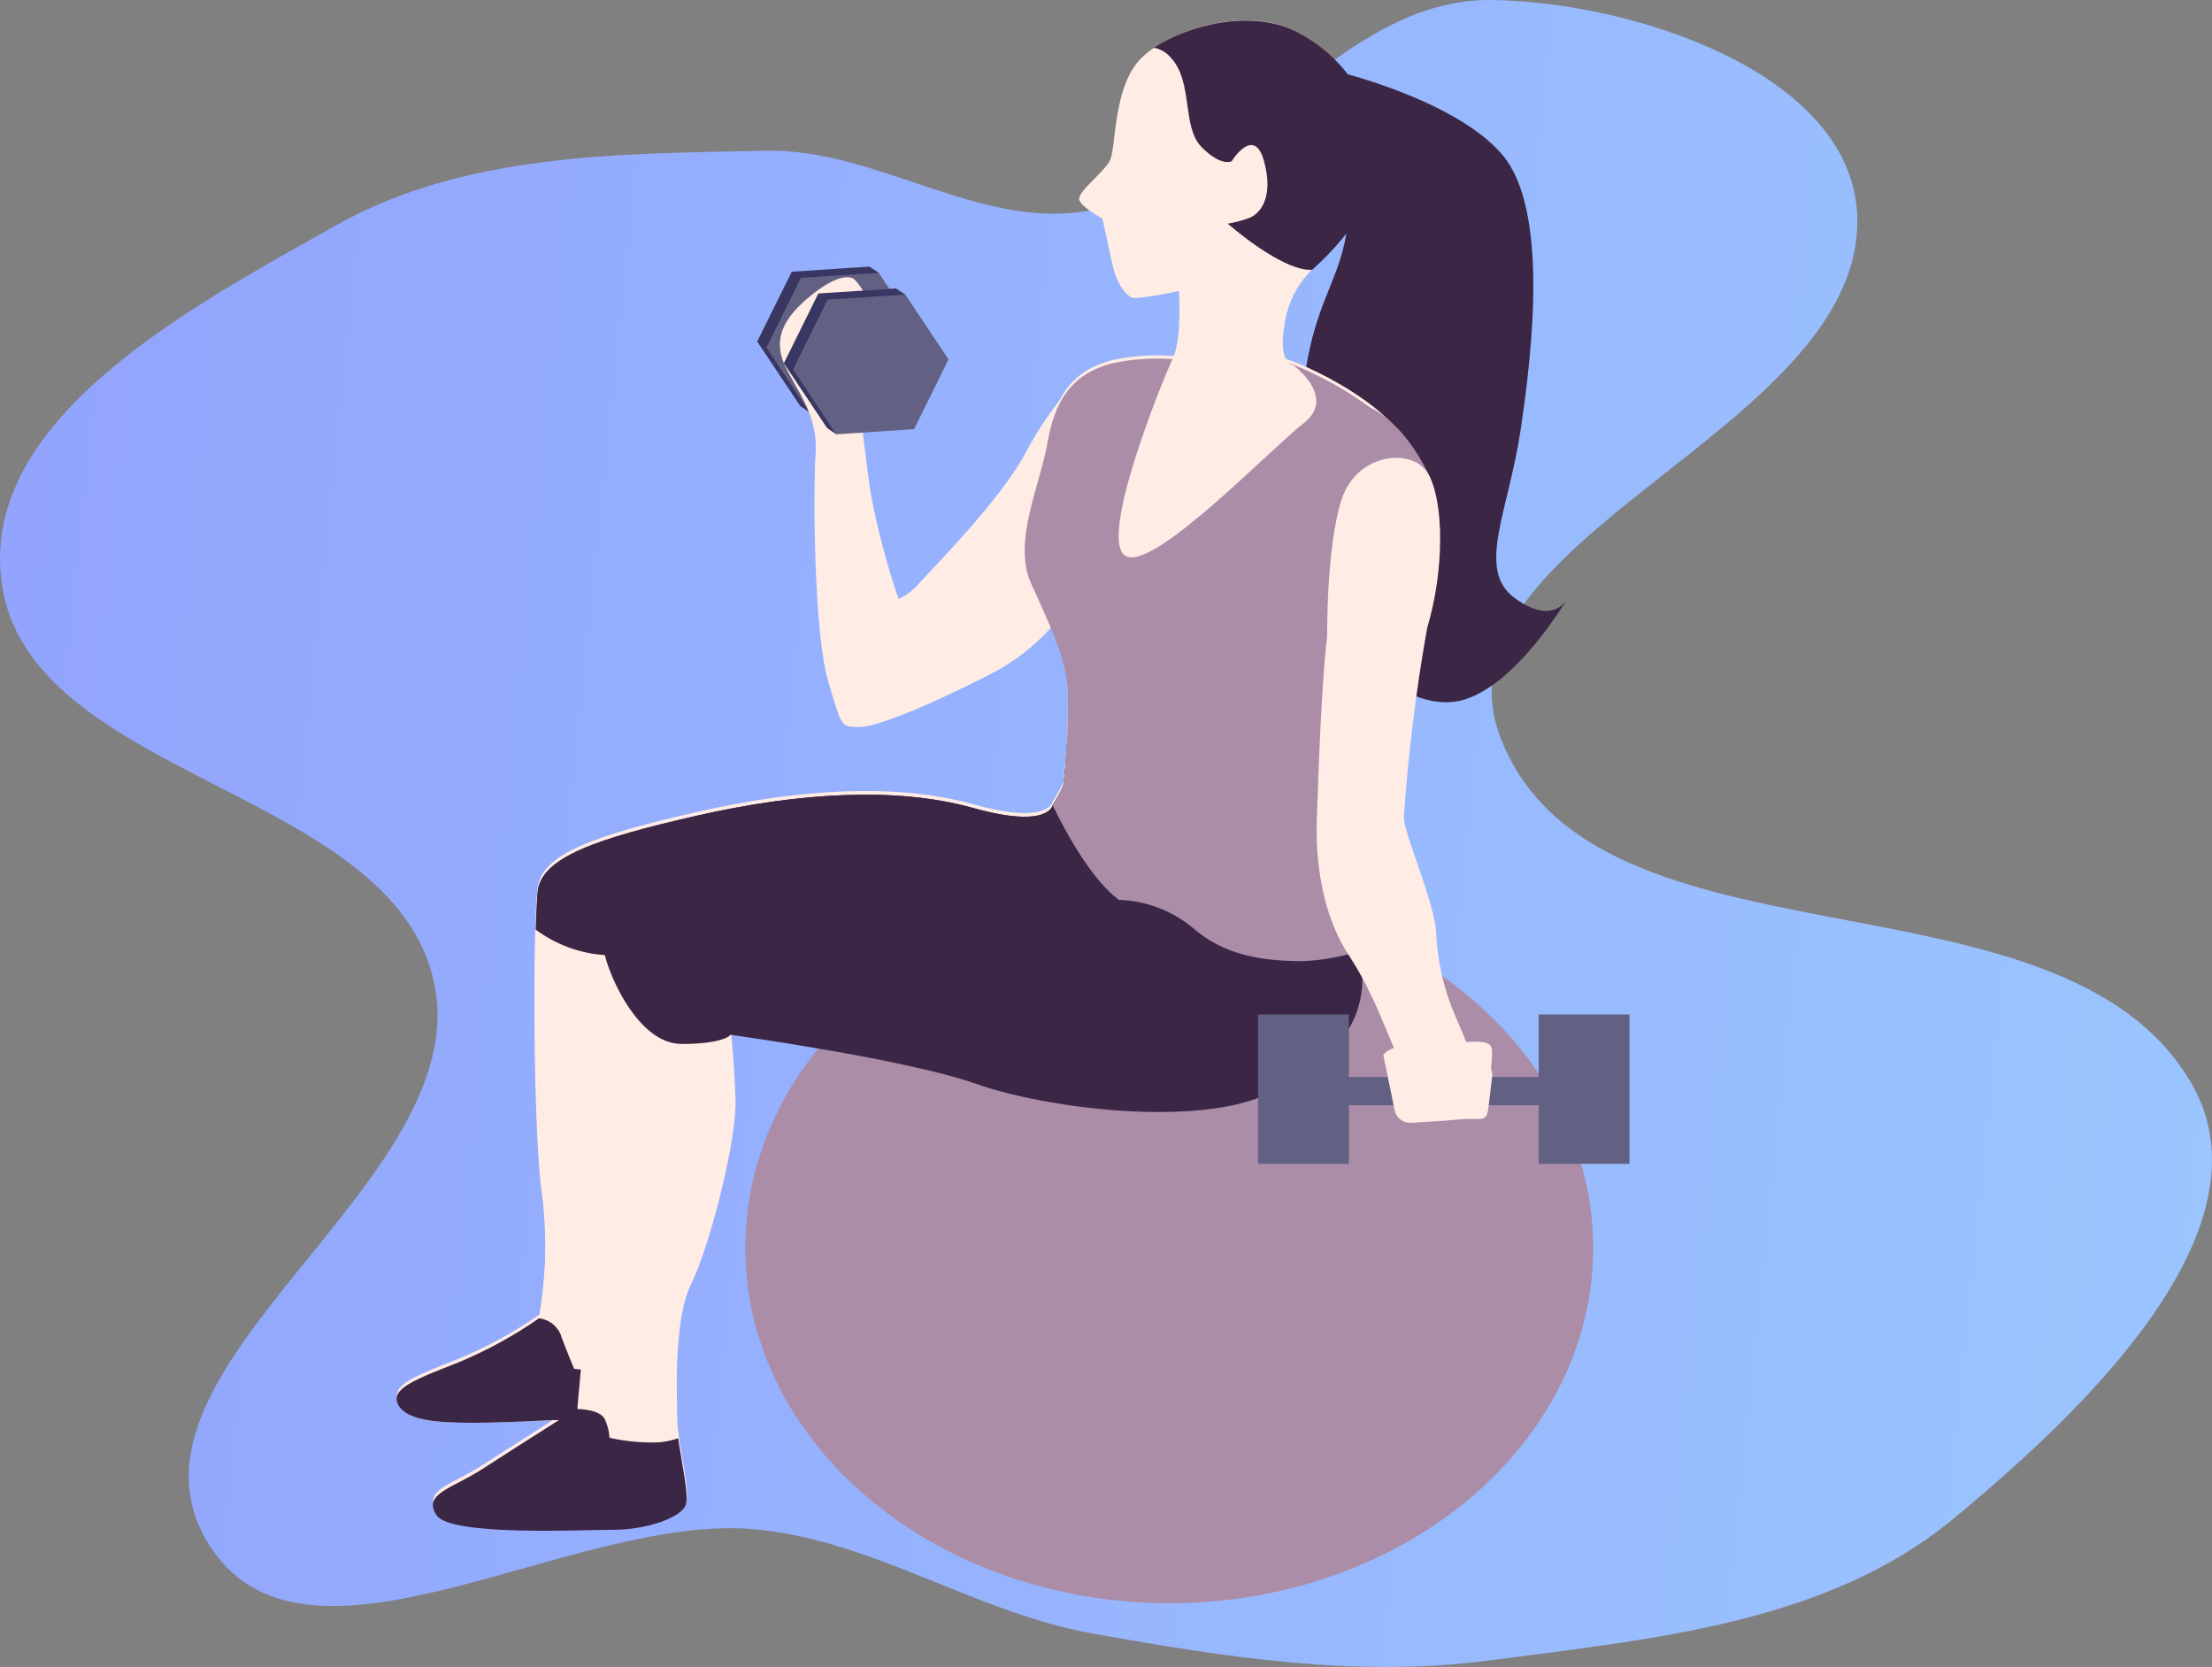 <svg width="349" height="263" viewBox="0 0 349 263" fill="none" xmlns="http://www.w3.org/2000/svg">
<rect x="0" y="0" width="349" height="263" fill="#808080" stroke="none"/>
<path fill-rule="evenodd" clip-rule="evenodd" d="M172.418 257.733C154.057 254.451 138.191 243.255 119.64 241.323C90.431 238.283 47.693 268.531 32.667 243.185C16.299 215.575 75.226 186.471 68.498 155.055C61.901 124.254 4.284 122.988 0.234 91.747C-3.119 65.889 30.362 48.313 53.004 35.561C73.295 24.133 97.654 24.26 120.911 23.782C138.574 23.419 155.117 36.701 172.418 33.106C195.893 28.227 211.354 -0.293 235.324 0.002C258.009 0.282 292.755 11.804 293.04 34.593C293.461 68.173 224.678 85.165 236.784 116.469C251.667 154.956 325.169 135.256 345.781 170.977C359.031 193.939 328.4 223.001 307.953 239.808C288.064 256.155 260.567 258.591 235.089 261.961C214.067 264.742 193.293 261.465 172.418 257.733Z" fill="url(#paint0_linear_864_2571)"/>
<path d="M211.231 11.348C211.231 11.348 229.702 15.801 237.015 24.396C244.328 32.991 241.814 55.143 239.907 67.896C238.001 80.648 232.89 89.867 238.938 94.321C244.985 98.774 247.154 94.649 247.154 94.649C247.154 94.649 238.938 108.651 230.277 110.574C221.617 112.496 209.571 101.65 207.665 92.102C205.758 82.554 204.477 68.208 206.021 58.331C207.566 48.455 210.59 45.102 212.118 38.414C213.646 31.725 212.43 20.583 212.43 20.583L211.231 11.348Z" fill="#3B2645"/>
<path d="M184.478 252.938C221.417 252.938 251.362 227.841 251.362 196.883C251.362 165.924 221.417 140.828 184.478 140.828C147.538 140.828 117.593 165.924 117.593 196.883C117.593 227.841 147.538 252.938 184.478 252.938Z" fill="#AB8DA8"/>
<path d="M127.749 65.07L126.287 64.1L119.467 53.878L124.923 42.868L137.182 42.062L138.645 43.048L127.749 65.07Z" fill="#393762"/>
<path d="M140.008 64.28L127.749 65.069L120.929 54.847L126.368 43.837L138.644 43.048L145.448 53.27L140.008 64.28Z" fill="#636183"/>
<path d="M169.523 60.419C166.458 63.8 163.84 67.561 161.734 71.61C157.593 79.169 147.125 89.687 145.185 91.823C144.272 92.972 143.101 93.89 141.767 94.502C139.921 89.096 138.46 83.566 137.396 77.953C136.426 71.38 134.964 58.463 134.964 58.463L138.858 50.674C138.858 50.674 135.687 44.33 134.471 43.87C133.255 43.41 130.822 44.1 127.174 47.272C123.526 50.444 122.047 53.599 123.756 57.477C125.465 61.355 129.113 65.267 128.686 71.594C128.259 77.92 128.456 100.089 130.642 107.386C132.827 114.682 132.597 114.699 135.572 114.699C138.546 114.699 147.075 111.034 156.032 106.482C161.277 103.862 165.73 99.891 168.932 94.978L169.523 60.419Z" fill="#FFEDE5"/>
<path d="M188.027 56.534C183.94 55.84 179.76 55.918 175.702 56.764C169.654 58.227 166.516 62.089 165.299 69.106C164.083 76.123 159.745 84.833 162.654 91.406C165.562 97.98 168.208 103.025 168.455 108.333C168.573 113.399 168.337 118.468 167.748 123.501C167.267 124.507 166.718 125.479 166.105 126.41C166.105 126.41 165.612 130.272 153.517 126.886C141.422 123.501 125.958 124.471 110.001 128.102C94.044 131.734 85.58 134.676 84.857 139.951C84.134 145.226 84.134 178.143 85.58 187.822C86.394 194.339 86.233 200.941 85.104 207.411C81.096 210.2 76.798 212.547 72.286 214.411C65.515 217.074 61.653 218.52 62.853 220.985C64.052 223.45 68.654 223.894 74.455 223.894C80.256 223.894 88.243 223.417 88.243 223.417C88.243 223.417 80.995 228.002 76.147 231.141C71.3 234.28 66.731 235.019 68.9 238.404C71.07 241.79 91.907 240.82 96.952 240.82C101.997 240.82 107.831 238.881 108.308 236.712C108.784 234.543 106.862 227.032 106.862 224.14C106.862 221.248 106.139 208.413 109.031 202.612C111.923 196.811 116.295 179.885 116.048 173.36C115.802 166.836 115.325 162.728 115.325 162.728C115.325 162.728 143.098 166.541 153.944 170.402C164.79 174.264 188.997 177.42 200.369 171.865C211.741 166.31 216.326 159.523 214.633 149.86C212.94 140.198 208.339 133.904 209.555 122.532C210.771 111.159 210.755 100.05 213.663 94.496C216.572 88.941 223.096 79.016 222.603 72.491C222.11 65.967 210.032 59.344 203.984 57.011C197.936 54.677 188.027 56.534 188.027 56.534Z" fill="#FFEDE5"/>
<path d="M84.792 140.532C84.069 145.84 84.069 178.724 85.515 188.403C86.328 194.92 86.168 201.522 85.038 207.992C81.031 210.781 76.733 213.128 72.22 214.993C65.45 217.655 61.588 219.101 62.787 221.566C63.987 224.031 68.588 224.475 74.389 224.475C79.319 224.475 85.778 224.13 87.635 224.015C88.802 223.637 91.086 222.832 91.086 222.372C91.086 221.911 93.009 204.295 93.255 187.302C93.502 170.31 95.441 150.688 95.441 150.688L93.272 141.979C91.281 140.109 89.137 138.411 86.862 136.901C85.757 137.822 85.021 139.112 84.792 140.532V140.532Z" fill="#FFEDE5"/>
<path d="M90.593 215.962C90.593 215.962 89.87 214.319 88.654 211.131C88.439 210.303 87.979 209.56 87.334 209C86.688 208.439 85.888 208.088 85.038 207.992C81.031 210.781 76.733 213.128 72.22 214.993C65.45 217.655 61.588 219.101 62.787 221.566C63.987 224.031 68.588 224.475 74.389 224.475C79.319 224.475 85.778 224.13 87.635 224.015C88.802 223.637 91.086 222.832 91.086 222.372C91.086 222.109 91.316 219.742 91.645 216.077L90.593 215.962Z" fill="#3B2645"/>
<path d="M183.919 134.961C177.692 131.683 172.27 127.064 168.044 121.436C167.913 122.866 167.798 123.868 167.732 124.082C167.251 125.088 166.702 126.06 166.089 126.991C166.089 126.991 165.596 130.853 153.501 127.467C141.406 124.082 125.942 125.052 109.985 128.683C94.028 132.315 85.564 135.257 84.841 140.532C84.841 140.779 84.841 141.091 84.743 141.452C85.674 142.81 86.677 144.115 87.75 145.364C89.856 147.723 92.492 149.548 95.441 150.688C96.18 154.073 100.765 164.706 107.536 164.706C114.307 164.706 115.276 163.26 115.276 163.26C115.276 163.26 143.098 167.122 153.944 170.983C164.791 174.845 188.997 178.001 200.369 172.446C211.741 166.891 216.326 160.104 214.633 150.441C213.882 146.729 212.877 143.072 211.626 139.497C204.264 139.891 192.399 139.645 183.919 134.961Z" fill="#3B2645"/>
<path d="M167.748 124.082C167.267 125.088 166.718 126.06 166.105 126.991C166.105 126.991 165.612 130.853 153.517 127.468C141.422 124.082 125.958 125.052 110.001 128.684C94.044 132.316 85.58 135.257 84.857 140.532C84.709 141.601 84.594 143.819 84.512 146.662C87.692 149.028 91.486 150.426 95.441 150.688C97.17 147.701 99.667 145.231 102.671 143.532C105.676 141.833 109.08 140.968 112.531 141.025C124.758 141.025 176.441 141.979 176.441 141.979L183.344 126.252C183.344 126.252 175.127 120.451 168.373 116.671C168.159 120.385 167.863 123.672 167.748 124.082Z" fill="#3B2645"/>
<path d="M209.653 125.348C210.278 122.669 222.603 108.503 223.836 103.573C225.068 98.643 229.587 83.639 225.479 75.012C221.37 66.384 216.227 64.33 216.227 64.33C212.452 61.555 208.344 59.264 204 57.51C197.969 55.094 188.043 57.033 188.043 57.033C183.957 56.339 179.776 56.417 175.718 57.264C169.671 58.726 166.532 62.588 165.316 69.605C164.1 76.622 159.745 85.414 162.653 91.988C165.562 98.561 168.208 103.606 168.454 108.914C168.573 113.98 168.337 119.049 167.748 124.082C167.267 125.088 166.718 126.06 166.104 126.991V127.09C167.896 130.787 172.004 138.593 176.523 141.978C180.766 142.109 184.845 143.64 188.125 146.333C193.055 150.688 199.021 151.641 205.545 151.641C208.641 151.518 211.705 150.965 214.649 149.998C213.006 141.387 209.21 135.389 209.473 125.89C209.569 125.723 209.63 125.539 209.653 125.348V125.348Z" fill="#AB8DA8"/>
<path d="M207.024 42.506C207.024 42.506 213.088 33.188 214.058 25.218C215.027 17.248 213.581 9.82 204.871 5.153C196.162 0.486 183.343 5.153 179.481 9.82C175.62 14.487 176.096 23.361 175.127 25.3C174.157 27.239 169.802 30.378 170.295 31.594C170.788 32.81 173.927 34.47 173.927 34.47L175.57 41.964C176.047 44.15 177.493 47.042 179.186 47.042C181.486 46.802 183.77 46.418 186.022 45.891C186.022 45.891 186.499 53.451 185.069 56.491C183.146 60.599 173.237 85.217 177.592 87.715C181.946 90.213 200.369 70.887 205.677 66.778C210.985 62.67 204.033 57.592 204.033 57.592C204.033 57.592 201.65 57.493 202.62 51.446C203.045 48.057 204.596 44.909 207.024 42.506Z" fill="#FFEDE5"/>
<path d="M96.887 241.352C101.965 241.352 107.766 239.413 108.243 237.244C108.637 235.502 107.487 230.391 106.994 226.907C105.993 227.266 104.948 227.487 103.888 227.565C101.293 227.654 98.697 227.411 96.164 226.842C96.106 225.841 95.861 224.859 95.441 223.949C94.718 222.306 91.102 222.306 91.102 222.306L87.109 224.048H88.194C88.194 224.048 80.946 228.633 76.099 231.772C71.251 234.91 66.682 235.65 68.851 239.035C71.02 242.421 91.809 241.352 96.887 241.352Z" fill="#3B2645"/>
<path d="M217.18 26.894C218.133 18.924 213.581 9.82 204.872 5.153C197.592 1.307 187.468 3.904 182.045 7.535C183.129 7.732 184.105 8.316 184.79 9.179C188.29 13.008 186.433 20.009 189.572 23.197C192.711 26.385 194.338 25.432 194.338 25.432C194.338 25.432 197.854 19.696 199.432 25.432C201.01 31.167 198.808 33.648 197.214 34.339C196.079 34.766 194.907 35.085 193.713 35.292C193.713 35.292 202.259 42.835 207.024 42.572C207.024 42.506 216.211 34.881 217.18 26.894Z" fill="#3B2645"/>
<path d="M131.94 68.52L130.494 67.534L123.674 57.313L129.113 46.302L141.373 45.513L142.835 46.483L131.94 68.52Z" fill="#393762"/>
<path d="M144.215 67.715L131.939 68.52L125.136 58.282L130.575 47.272L142.835 46.483L149.655 56.705L144.215 67.715Z" fill="#636183"/>
<path d="M229.521 160.104C227.814 156.084 226.824 151.796 226.596 147.434C226.596 142.981 221.485 131.494 221.485 128.946C222.177 118.94 223.406 108.978 225.166 99.103C227.96 89.703 227.73 79.531 225.479 75.012C223.227 70.492 214.172 71.314 211.707 78.709C209.242 86.104 209.39 100.451 209.39 100.451C208.569 106.893 208.01 121.256 207.747 129.883C207.566 137.558 209.193 145.298 212.874 150.82C218.084 158.642 220.549 168.896 222.143 168.896C223.737 168.896 232.184 167.845 232.184 167.845C232.184 167.845 232.627 166.974 229.521 160.104Z" fill="#FFEDE5"/>
<path d="M234.074 176.226C234.074 176.226 235.718 167.319 235.356 165.396C234.995 163.474 229.621 164.772 227.386 164.772C225.151 164.772 223.573 164.443 223.886 165.725C224.198 167.007 228.668 167.368 228.668 167.368L230.311 167.993L234.074 176.226Z" fill="#FFEDE5"/>
<path d="M245.002 169.916H212.2V174.369H245.002V169.916Z" fill="#636183"/>
<path d="M257.097 160.055H242.767V183.621H257.097V160.055Z" fill="#636183"/>
<path d="M212.825 160.055H198.495V183.621H212.825V160.055Z" fill="#636183"/>
<path d="M218.248 166.415L220.039 175.157C220.157 175.741 220.48 176.264 220.951 176.629C221.422 176.994 222.008 177.177 222.603 177.146C224.838 177.014 228.305 176.817 230.343 176.604C233.531 176.291 234.484 177.244 234.813 174.96C234.961 173.81 235.207 171.674 235.421 169.866C235.464 169.47 235.421 169.07 235.295 168.692C235.17 168.314 234.964 167.968 234.693 167.676C234.422 167.385 234.091 167.155 233.723 167.003C233.356 166.85 232.96 166.779 232.562 166.793C230.08 166.793 226.958 166.99 226.202 166.99C224.936 167.056 220.795 163.555 218.248 166.415Z" fill="#FFEDE5"/>
<defs>
<linearGradient id="paint0_linear_864_2571" x1="1.71951e-05" y1="7.68025e-06" x2="463.048" y2="47.548" gradientUnits="userSpaceOnUse">
<stop stop-color="#92A3FD"/>
<stop offset="1" stop-color="#9DCEFF"/>
</linearGradient>
</defs>
</svg>
